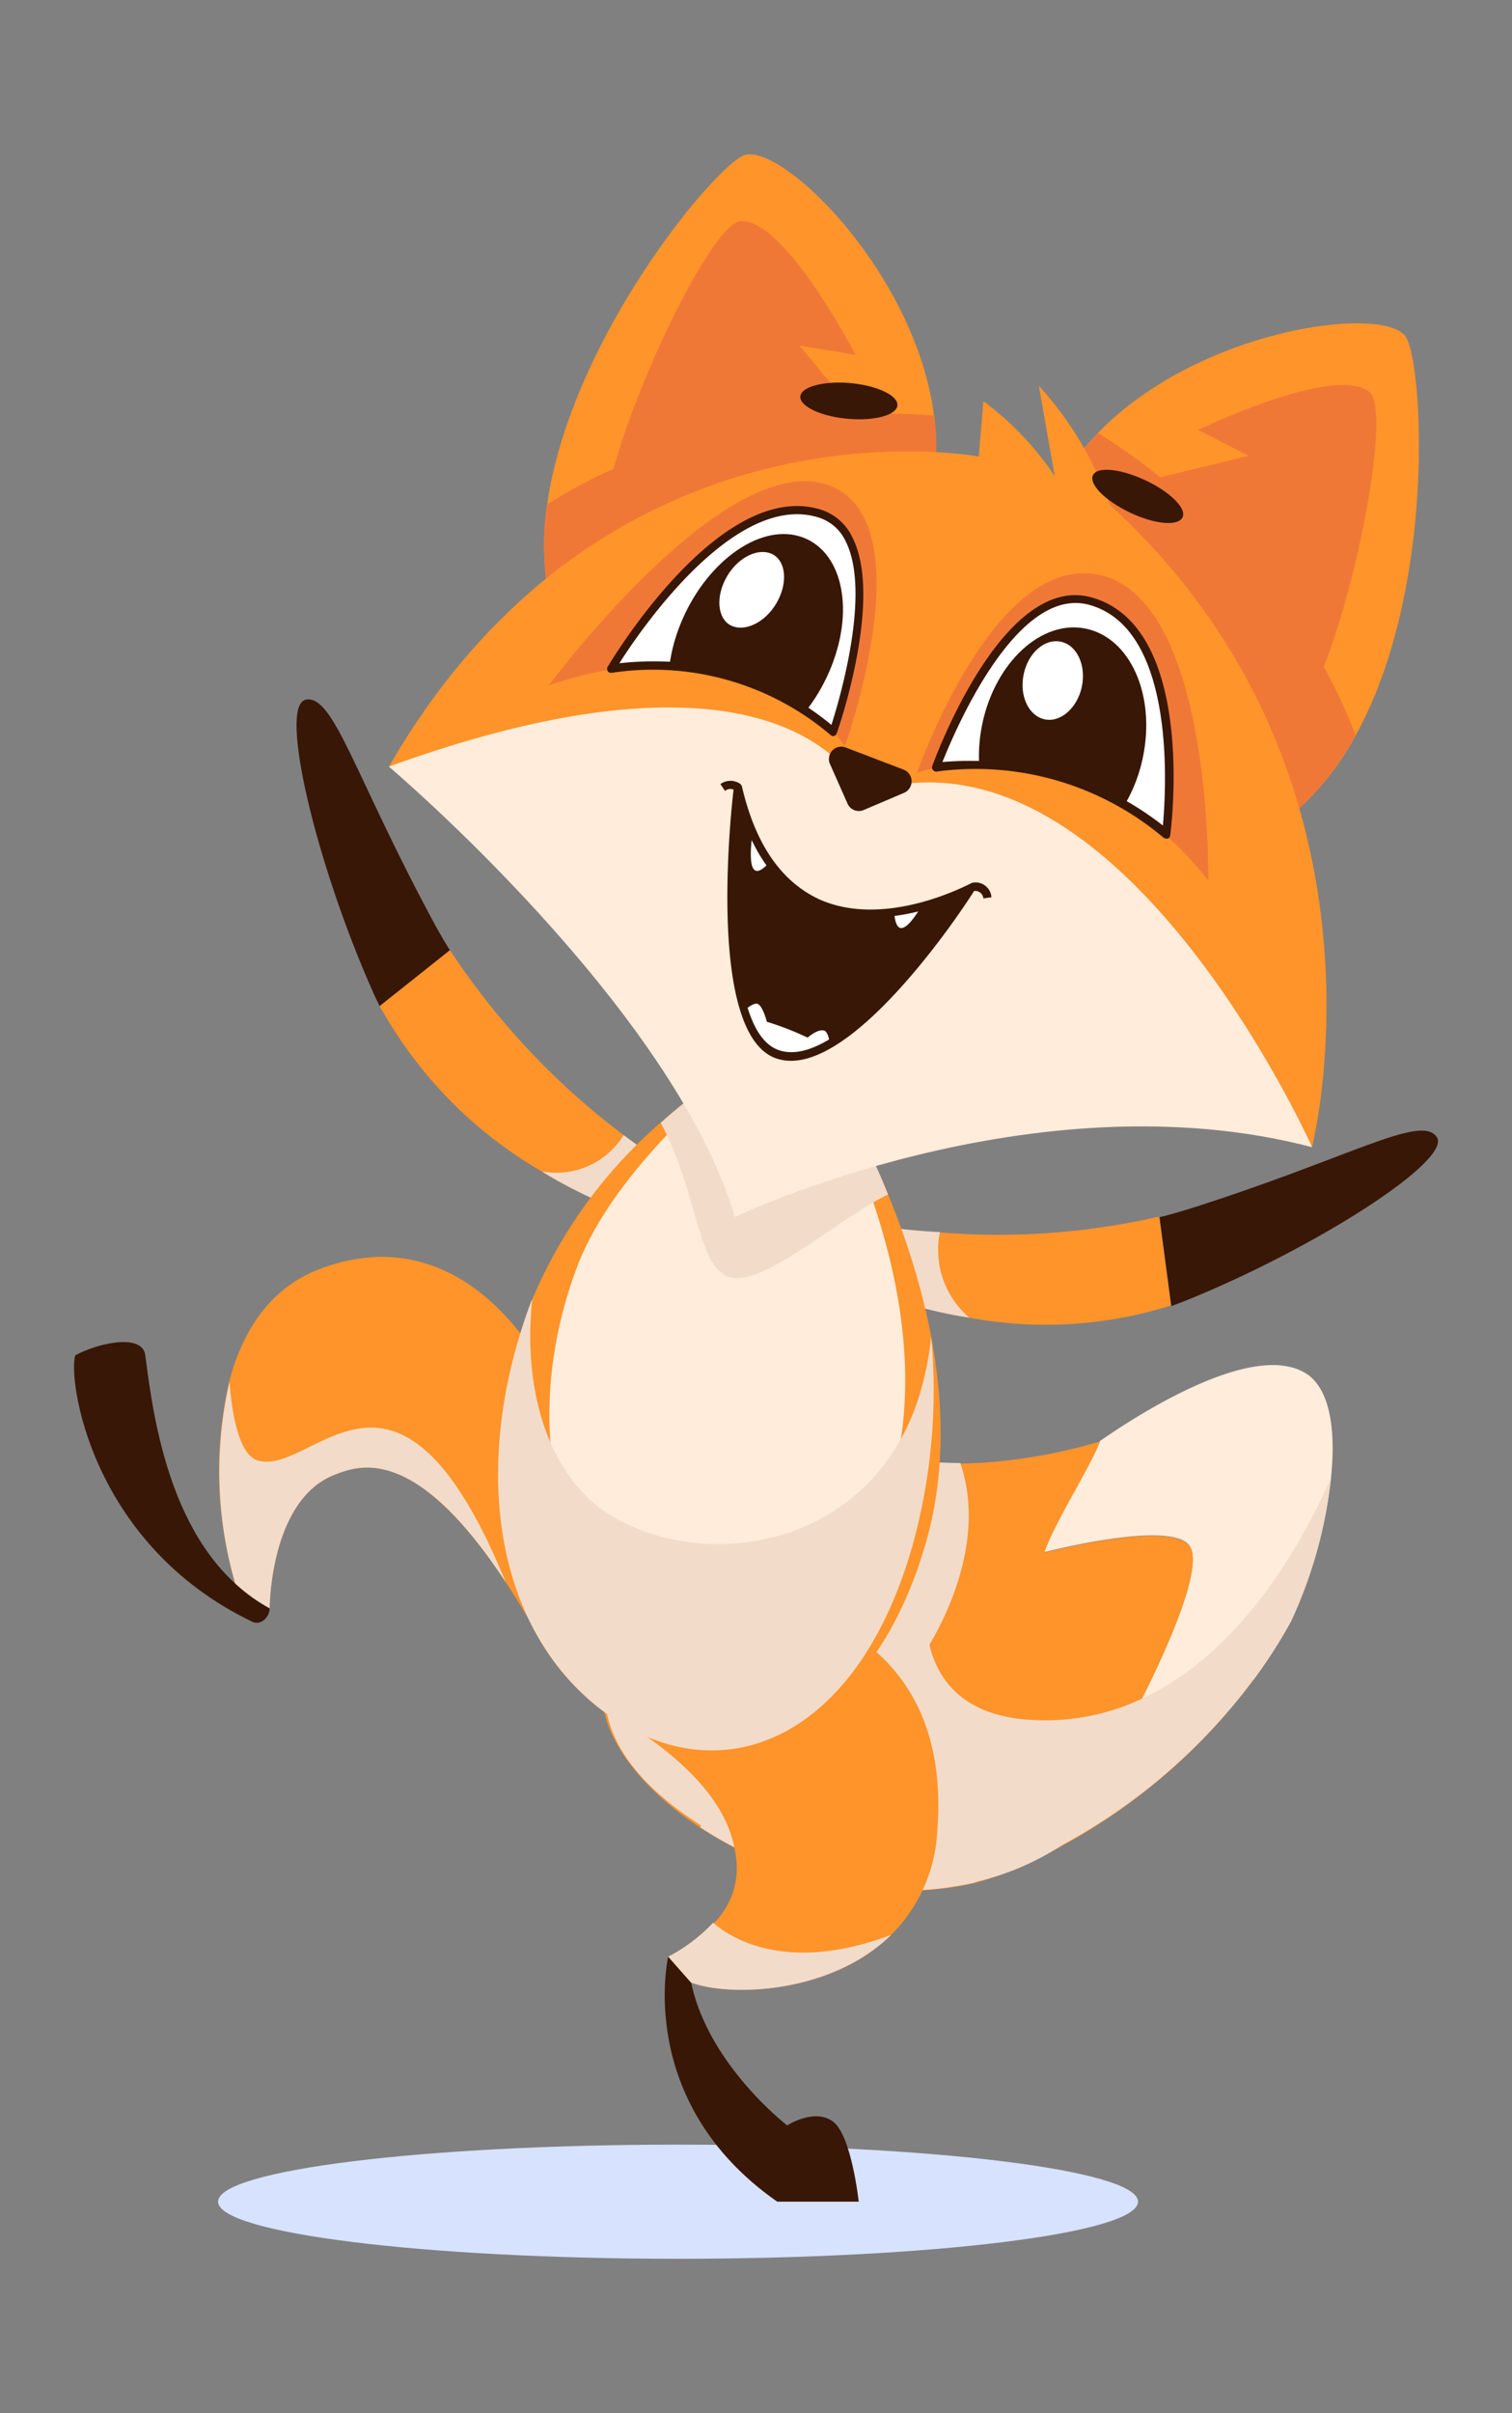 <svg xmlns="http://www.w3.org/2000/svg" xmlns:xlink="http://www.w3.org/1999/xlink" viewBox="0 0 95.33 152"><rect x="0" y="0" width="95.33" height="152" fill="#808080" stroke="none"/><defs><clipPath id="clip-path"><path d="M59,48.34s4.29-11.91,9.67-10.47c6.5,1.75,4.82,14.69,4.82,14.69A18.52,18.52,0,0,0,59,48.34Z" style="fill:#fff"/></clipPath><clipPath id="clip-path-2"><path d="M52.55,46.11s4.24-12.18-.88-13.77c-6.19-1.9-13.14,9.79-13.14,9.79A17.38,17.38,0,0,1,52.55,46.11Z" style="fill:#fff"/></clipPath><clipPath id="clip-path-3"><path d="M61.31,55.87S49.5,62.46,46.53,49.6c0,0-1.89,15.31,2.5,16.82S61.31,55.87,61.31,55.87Z" style="fill:#381706"/></clipPath></defs><g style="isolation:isolate"><g id="Gameboy_Pocket" data-name="Gameboy Pocket"><path d="M71.75,138.68c0,2-13,3.6-29,3.6s-29-1.61-29-3.6,13-3.59,29-3.59S71.75,136.7,71.75,138.68Z" style="fill:#d7e2ff"/><path d="M72,107l-.42.83a31.25,31.25,0,0,0,7.44-2,32.25,32.25,0,0,0,2.36-3.67,28.66,28.66,0,0,0,2.54-9.09c.29-2.78,0-5.33-1.38-6.42C79,84,70.35,90.09,69.35,90.77c-.52,1.47-3,5.33-3.5,7,0,0,8-2.08,9.15-.4C76,98.77,73.1,104.8,72,107Z" style="fill:#ffecdb"/><path d="M38.1,107.84c.59,2.56,2.87,5.18,6,7.25a24.91,24.91,0,0,0,5.11,2.56,21.13,21.13,0,0,0,12.09,1,15.65,15.65,0,0,0,2.31-.77,37.15,37.15,0,0,0,15.37-12,31.25,31.25,0,0,1-7.44,2L72,107c1.12-2.21,4-8.24,3-9.6-1.2-1.68-9.15.4-9.15.4.53-1.71,3-5.57,3.5-7a34.35,34.35,0,0,1-7.28,1.33c-5.39.37-8.07-1-8.07-1l-4.15.06s-10.23,8.47-11.67,14.48A4.77,4.77,0,0,0,38.1,107.84Z" style="fill:#ff942a"/><path d="M38.18,105.63c1.44-6,11.67-14.48,11.67-14.48L54,91.09s1.53,1,6.55,1.07c1.5,4.43-.54,9.07-1.95,11.44.48,2.07,2,4.46,6.33,4.73A14.27,14.27,0,0,0,72,107c6.14-2.84,10-9.54,11.92-13.93a28.66,28.66,0,0,1-2.54,9.09A32.25,32.25,0,0,1,79,105.84,36.78,36.78,0,0,1,67,116.2a17,17,0,0,1-5.31,2.3l-.36.11a20.82,20.82,0,0,1-11.55-.77l-.54-.19a24.91,24.91,0,0,1-5.11-2.56l.09-.09C41,112.94,37.63,109.85,38.18,105.63Z" style="fill:#f2dbc9;mix-blend-mode:multiply"/><path d="M42.13,123.25S40,132.4,49,138.68h5.14s-.45-4.19-1.63-5.05-2.88.25-2.88.25-5.78-4.44-6.23-10.23Z" style="fill:#381706"/><path d="M42.13,123.25l1.44,1.63c2.49.92,8.84.71,12.61-3a9.86,9.86,0,0,0,2.91-6.5c1.22-15-13.8-14.94-13.8-14.94-6.23,5.77-6.39,7.71-6.39,7.71,6.83,4.17,7.41,7.51,7.55,9.31A4.88,4.88,0,0,1,45,121.14,10.65,10.65,0,0,1,42.13,123.25Z" style="fill:#ff942a"/><path d="M42.13,123.25l1.44,1.63c2.49.92,8.84.71,12.61-3-6.42,2.41-10,.31-11.22-.77A10.65,10.65,0,0,1,42.13,123.25Z" style="fill:#f2dbc9;mix-blend-mode:multiply"/><path d="M15.27,101.1l1.73.22s0-6.8,4.06-8.41c1.54-.61,5.08-2,10.83,6.76.54.81,1.09,1.71,1.66,2.7a77.27,77.27,0,0,1,.5-16.49s-4.84-9.48-14-5.9c-3.08,1.2-4.77,3.92-5.59,7A25.2,25.2,0,0,0,15.27,101.1Z" style="fill:#ff942a"/><path d="M15.27,101.1l1.73.22s0-6.8,4.06-8.41c1.54-.61,5.08-2,10.83,6.76C25.06,83,19.81,93,16.26,92c-1.19-.35-1.63-2.89-1.79-4.94A25.2,25.2,0,0,0,15.27,101.1Z" style="fill:#f2dbc9;mix-blend-mode:multiply"/><path d="M23.47,62.38c.14.33.3.66.47,1l4.43-3.52c-.31-.48-.6-1-.88-1.49-5.14-9.48-6.43-14.62-8.2-14.3S19.94,54.43,23.47,62.38Z" style="fill:#381706"/><path d="M23.94,63.37A27.24,27.24,0,0,0,34.16,73.79a30.73,30.73,0,0,0,6.13,2.87l1.61-3.35s-1-.63-2.58-1.81A46.64,46.64,0,0,1,28.37,59.85Z" style="fill:#ff942a"/><path d="M34.16,73.79a30.73,30.73,0,0,0,6.13,2.87l1.61-3.35s-1-.63-2.58-1.81A5,5,0,0,1,34.16,73.79Z" style="fill:#f2dbc9;mix-blend-mode:multiply"/><path d="M74.85,81.89c-.33.13-.67.26-1,.38l-.74-5.6c.56-.13,1.11-.29,1.67-.46C85,73,89.54,70.15,90.58,71.61S82.92,78.62,74.85,81.89Z" style="fill:#381706"/><path d="M52.83,80.48A31.44,31.44,0,0,0,61.11,83a26.28,26.28,0,0,0,12.72-.77l-.75-5.6a45.39,45.39,0,0,1-13.82,1A40.91,40.91,0,0,1,54,77Z" style="fill:#ff942a"/><path d="M52.83,80.48A31.44,31.44,0,0,0,61.11,83a5.63,5.63,0,0,1-1.85-5.39A40.91,40.91,0,0,1,54,77Z" style="fill:#f2dbc9;mix-blend-mode:multiply"/><path d="M37.17,107.09c7.09,6.19,17.47,3.25,21.23-10,2.25-7.91-.13-16.34-2.41-21.85a44.35,44.35,0,0,0-3-6.11l-7.41-1.45a34.23,34.23,0,0,0-3.89,3,30.21,30.21,0,0,0-8.23,11.41C29.77,92.05,31.09,101.79,37.17,107.09Z" style="fill:#ff942a"/><path d="M52.1,68.89s7,12.19,4.39,23.36c-2.36,9.94-11.55,11.86-17.09,8.35-4.8-3-6.29-12.19-3-20.84,2.39-6.29,9.75-12.08,9.75-12.08Z" style="fill:#ffecdb"/><path d="M41.66,70.73c2.36,4.37,2.28,9.16,4.39,9.73s6.71-3.64,9.94-5.22a44.35,44.35,0,0,0-3-6.11l-7.41-1.45A34.23,34.23,0,0,0,41.66,70.73Z" style="fill:#f2dbc9;mix-blend-mode:multiply"/><path d="M37.17,107.09c7.09,6.19,16.61,3.5,20.37-9.76a36.58,36.58,0,0,0,1.17-13.14,19.84,19.84,0,0,1-.57,3.1c-2.67,9.94-13.06,11.86-19.32,8.35-4-2.21-5.92-7.66-5.26-13.81-.05.1-.09.21-.13.31C29.77,92.05,31.09,101.79,37.17,107.09Z" style="fill:#f2dbc9;mix-blend-mode:multiply"/><path d="M34.63,37.75a4,4,0,0,0,1.4,2c2.35,2,7.3,3.68,12.51,2.87,3.07-.48,8.17-3.68,9.08-7.29a33.85,33.85,0,0,0,1-3.71c.08-.31.15-.62.2-.94a15.09,15.09,0,0,0,.07-4.5C57.74,17.29,49.49,9.17,47,9.75,45.35,10.14,36,21.17,34.49,31.81A17.62,17.62,0,0,0,34.63,37.75Z" style="fill:#ff942a"/><path d="M46.7,13.93c-2.35.15-10.35,18.14-8.24,20.24s13.31,0,14.7-2-3.83-5.47-3.83-5.47l5.51.41-4.43-5.34,3.53.58S49.49,13.76,46.7,13.93Z" style="fill:#f07837"/><path d="M34.63,37.75a4,4,0,0,0,1.4,2l22.8-9.07a15.09,15.09,0,0,0,.07-4.5,40.63,40.63,0,0,0-4.85-.1,41.15,41.15,0,0,0-15.37,3.45,32.2,32.2,0,0,0-4.19,2.25A17.62,17.62,0,0,0,34.63,37.75Z" style="fill:#f07837"/><path d="M81.82,51a4,4,0,0,1-2.33.79c-3.1.22-8.06-1.4-11.75-5.16-2.18-2.21-4.36-7.83-2.94-11.27a35.59,35.59,0,0,1,1.4-3.58c.13-.29.26-.59.4-.87a14.93,14.93,0,0,1,2.64-3.65c6.25-6.47,17.71-8.06,19.34-6.12,1.11,1.31,2.08,15.77-3.1,25.17A17.48,17.48,0,0,1,81.82,51Z" style="fill:#ff942a"/><path d="M86.35,24.7c1.8,1.52-2.52,20.73-5.47,21.16s-10.7-7.92-10.57-10.4,6.33-2.11,6.33-2.11l-4.66-3,6.74-1.64-3.18-1.63S84.21,22.9,86.35,24.7Z" style="fill:#f07837"/><path d="M81.82,51a4,4,0,0,1-2.33.79L66.6,30.93a14.93,14.93,0,0,1,2.64-3.65,38.32,38.32,0,0,1,3.94,2.81A41.23,41.23,0,0,1,83.46,42a31.46,31.46,0,0,1,2,4.3A17.48,17.48,0,0,1,81.82,51Z" style="fill:#f07837"/><path d="M24.52,48.29s17.9,15.14,21.81,28.37c0,0,18.8-9,36.39-4.4,0,0-7.15-29.26-27.83-25.07C54.89,47.19,43.92,35.26,24.52,48.29Z" style="fill:#ffecdb"/><path d="M24.52,48.29C50.19,39,54.35,50,54.35,50c16-5.47,28.37,22.25,28.37,22.25s6-23.35-12.75-40.45a21.77,21.77,0,0,0-4.47-7.5l1,5.7A18.8,18.8,0,0,0,62,25.27l-.29,3.49S38.37,24.31,24.52,48.29Z" style="fill:#ff942a"/><path d="M57.82,48.68S62.18,36.13,68.3,36.11c8.2,0,7.88,19.36,7.88,19.36S68.74,45.11,57.82,48.68Z" style="fill:#f07837"/><path d="M57,48.49l-3.69-1.41a.78.78,0,0,0-1,1l1.13,2.55a.78.78,0,0,0,1,.4L57,49.94A.79.79,0,0,0,57,48.49Z" style="fill:#381706"/><path d="M59,48.34s4.29-11.91,9.67-10.47c6.5,1.75,4.82,14.69,4.82,14.69A18.52,18.52,0,0,0,59,48.34Z" style="fill:#fff"/><g style="clip-path:url(#clip-path)"><path d="M61.93,45.61c-.81,3.89.8,7.51,3.6,8.09s5.72-2.09,6.53-6-.79-7.51-3.59-8.1S62.74,41.72,61.93,45.61Z" style="fill:#381706"/></g><path d="M73.52,52.82a.31.31,0,0,1-.18-.07A18.38,18.38,0,0,0,59.06,48.6a.26.26,0,0,1-.28-.35c.18-.5,4.44-12.12,10-10.63,6.64,1.79,5.08,14.43,5,15a.25.25,0,0,1-.17.21ZM61.44,47.93A19.14,19.14,0,0,1,73.32,52c.21-2.36.82-12.44-4.68-13.91C64.08,36.9,60.22,46,59.42,48A20.22,20.22,0,0,1,61.44,47.93Z" style="fill:#381706"/><path d="M68.91,29.93c-.27.57.78,1.62,2.34,2.36s3,.87,3.3.31-.78-1.62-2.34-2.35S69.18,29.37,68.91,29.93Z" style="fill:#381706"/><path d="M64.54,42.48c-.28,1.35.31,2.61,1.32,2.83s2.07-.72,2.35-2.06-.31-2.62-1.33-2.83S64.82,41.13,64.54,42.48Z" style="fill:#fff"/><path d="M53.27,47s4.6-12.75-.16-16C46.73,26.8,34.6,43.18,34.6,43.18S47,38.37,53.27,47Z" style="fill:#f07837"/><path d="M52.55,46.11s4.24-12.18-.88-13.77c-6.19-1.9-13.14,9.79-13.14,9.79A17.38,17.38,0,0,1,52.55,46.11Z" style="fill:#fff"/><g style="clip-path:url(#clip-path-2)"><path d="M52.41,42c-1.52,3.82-4.89,6.32-7.52,5.59s-3.53-4.43-2-8.25S47.77,33,50.4,33.78,53.93,38.2,52.41,42Z" style="fill:#381706"/></g><path d="M52.55,46.37a.24.24,0,0,1-.18-.07,17.29,17.29,0,0,0-13.79-3.92.26.26,0,0,1-.26-.1.28.28,0,0,1,0-.29c.29-.48,7.12-11.84,13.43-9.89a3.3,3.3,0,0,1,2,1.77c1.94,3.83-.87,12-1,12.33a.24.24,0,0,1-.18.16ZM41.11,41.66a17.45,17.45,0,0,1,11.31,4c.53-1.64,2.51-8.37.9-11.56a2.82,2.82,0,0,0-1.73-1.51c-5.22-1.61-11.16,7-12.54,9.19A18.5,18.5,0,0,1,41.11,41.66Z" style="fill:#381706"/><path d="M56.57,25.6c-.15.61-1.64.95-3.32.76s-2.93-.85-2.78-1.45,1.64-.95,3.33-.76S56.72,25,56.57,25.6Z" style="fill:#381706"/><path d="M49.07,37.78c-.64,1.28-1.91,2-2.84,1.68s-1.15-1.66-.51-2.94,1.91-2,2.84-1.67S49.71,36.51,49.07,37.78Z" style="fill:#fff"/><path d="M61.31,55.87S49.5,62.46,46.53,49.6c0,0-1.89,15.31,2.5,16.82S61.31,55.87,61.31,55.87Z" style="fill:#381706"/><g style="clip-path:url(#clip-path-3)"><path d="M52.45,66.93s-.06-1.83-.46-2-1.07.43-1.07.43a19.29,19.29,0,0,0-2.57-1s-.29-1.15-.66-1.14c-.53,0-1.83,1.46-1.83,1.46S47.23,70.39,52.45,66.93Z" style="fill:#fff"/><path d="M58.42,56.49s-1.87,3.74-2.05.91S58.42,56.49,58.42,56.49Z" style="fill:#fff"/><path d="M47.48,52.28s-.73,4.12,1.1,1.95S47.48,52.28,47.48,52.28Z" style="fill:#fff"/></g><path d="M49.87,66.82a2.92,2.92,0,0,1-.93-.15c-4.53-1.56-2.75-16.46-2.67-17.1a.28.28,0,0,1,.25-.23.27.27,0,0,1,.26.21c.85,3.65,2.49,6,4.9,7.11,4.23,1.87,9.45-1,9.51-1a.27.27,0,0,1,.31,0,.26.26,0,0,1,0,.32C61.23,56.48,54.54,66.82,49.87,66.82ZM46.65,51c-.34,3.78-.92,14,2.46,15.15,3.61,1.24,9.63-7,11.45-9.65-1.72.76-5.65,2.13-9.09.6C49.23,56.14,47.61,54.09,46.65,51Z" style="fill:#381706"/><path d="M45.71,49.82l-.29-.43a1.08,1.08,0,0,1,1.27,0l-.33.41.17-.21-.16.21A.54.54,0,0,0,45.71,49.82Z" style="fill:#381706"/><path d="M62,56.59a.52.52,0,0,0-.63-.46l-.08-.52a1,1,0,0,1,1.22.91Z" style="fill:#381706"/><path d="M17,101.31c0,.57-.57,1.09-1.08.85C5.59,97.21,4.27,86.7,4.75,85.37c1.32-.73,4.23-1.44,4.41,0,.54,4.2,1.67,12.56,7.84,15.94Z" style="fill:#381706"/></g></g></svg>